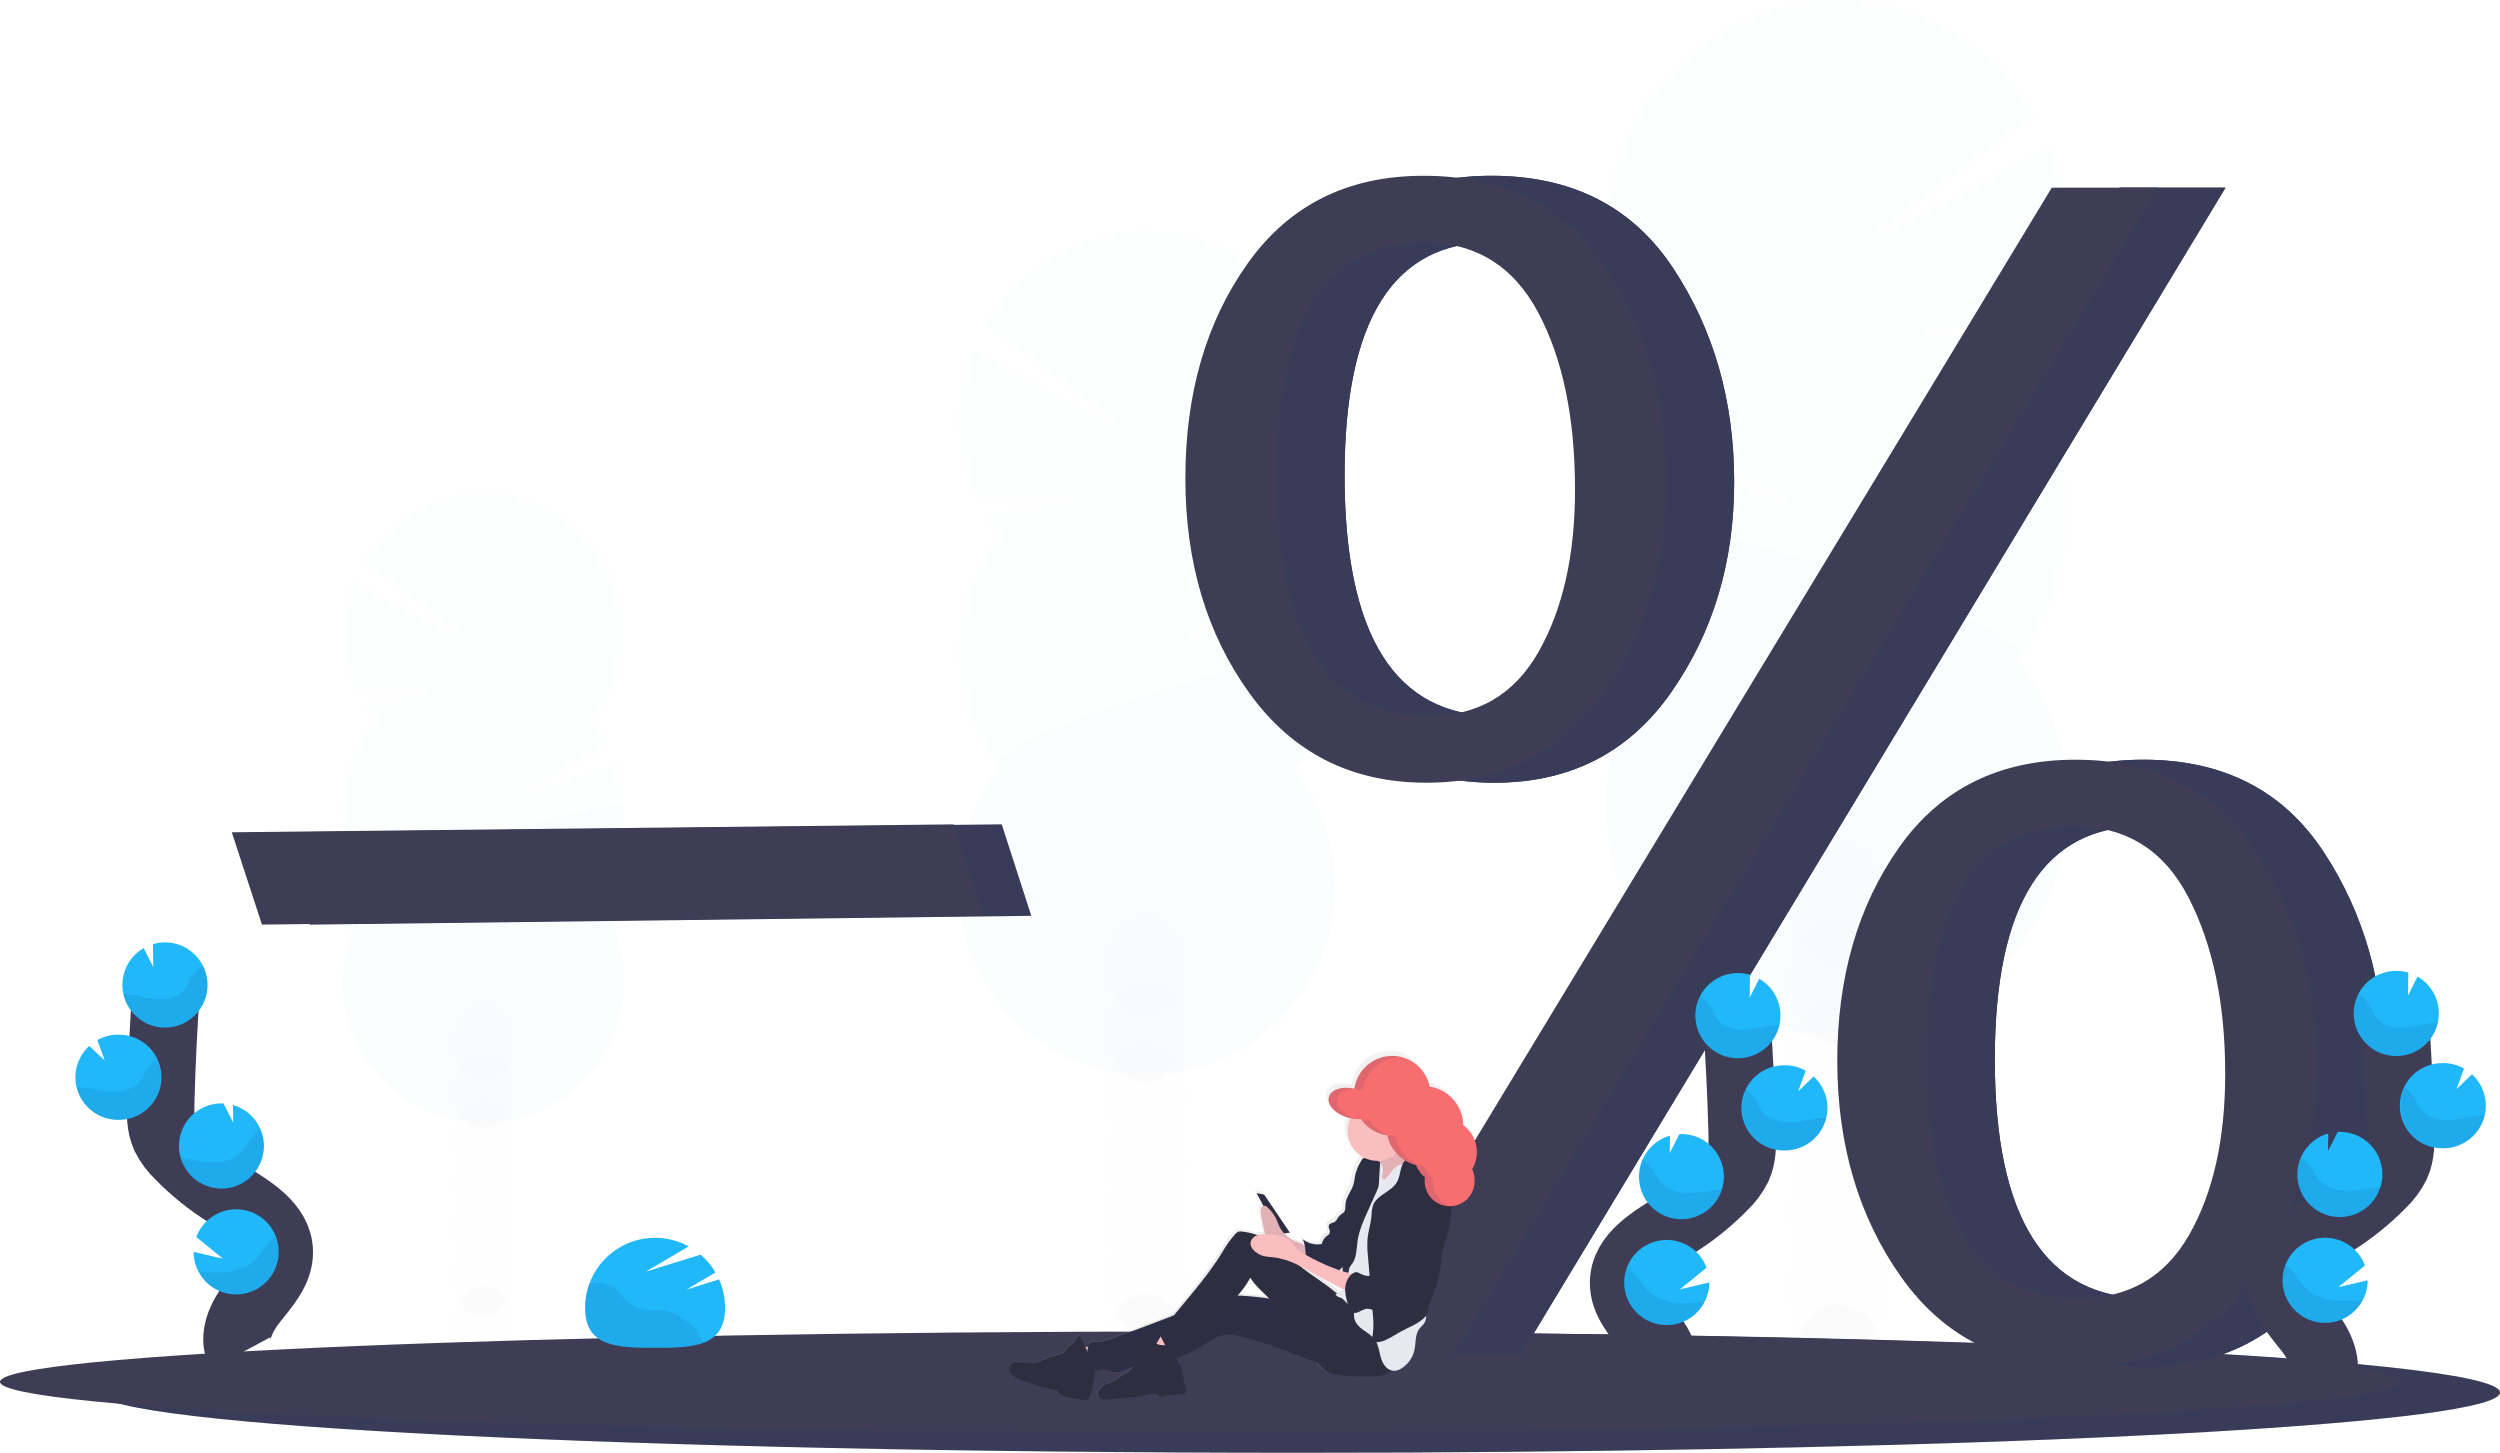 <svg width="148" height="86" viewBox="0 0 148 86" fill="none" xmlns="http://www.w3.org/2000/svg">
<g id="undraw_discount_d4bd 1" clip-path="url(#clip0_1_3289)">
<path id="Vector" d="M82.323 67.608C82.442 67.518 82.441 67.317 82.321 67.159C82.201 67.002 82.008 66.947 81.889 67.037C81.771 67.127 81.772 67.328 81.892 67.486C82.012 67.643 82.205 67.698 82.323 67.608Z" fill="#FBBEBE"/>
<g id="Group" opacity="0.1">
<path id="Vector_2" opacity="0.1" d="M28.591 80.725C29.552 80.725 30.331 79.704 30.331 78.445C30.331 77.185 29.552 76.165 28.591 76.165C27.63 76.165 26.851 77.185 26.851 78.445C26.851 79.704 27.63 80.725 28.591 80.725Z" fill="#3F3D56"/>
<path id="Vector_3" opacity="0.1" d="M29.976 68.689C30.218 68.265 30.344 67.784 30.339 67.295C30.339 66.036 29.562 65.015 28.598 65.015C27.633 65.015 26.858 66.036 26.858 67.295C26.852 67.784 26.978 68.265 27.22 68.689C26.983 69.115 26.858 69.595 26.858 70.083C26.858 70.571 26.983 71.05 27.22 71.476C26.983 71.902 26.858 72.382 26.858 72.87C26.858 73.358 26.983 73.838 27.22 74.263C26.977 74.687 26.852 75.168 26.858 75.656C26.858 76.917 27.634 77.938 28.598 77.938C29.561 77.938 30.339 76.917 30.339 75.656C30.344 75.168 30.219 74.687 29.976 74.263C30.214 73.838 30.339 73.358 30.339 72.87C30.339 72.382 30.214 71.902 29.976 71.476C30.214 71.051 30.339 70.571 30.339 70.083C30.339 69.595 30.214 69.115 29.976 68.689Z" fill="#3F3D56"/>
<path id="Vector_4" opacity="0.1" d="M28.591 66.789C29.552 66.789 30.331 65.768 30.331 64.508C30.331 63.249 29.552 62.228 28.591 62.228C27.63 62.228 26.851 63.249 26.851 64.508C26.851 65.768 27.63 66.789 28.591 66.789Z" fill="#3F3D56"/>
<path id="Vector_5" opacity="0.1" d="M28.591 64.001C29.552 64.001 30.331 62.98 30.331 61.721C30.331 60.462 29.552 59.441 28.591 59.441C27.63 59.441 26.851 60.462 26.851 61.721C26.851 62.98 27.63 64.001 28.591 64.001Z" fill="#3F3D56"/>
<path id="Vector_6" opacity="0.1" d="M22.077 42.646C21.839 42.343 21.623 42.024 21.43 41.691L26.004 40.939L21.057 40.977C20.583 39.944 20.325 38.825 20.297 37.689C20.27 36.553 20.474 35.423 20.897 34.369L27.531 37.817L21.41 33.307C21.984 32.317 22.756 31.456 23.677 30.777C24.598 30.098 25.649 29.615 26.764 29.36C27.879 29.105 29.035 29.082 30.16 29.293C31.284 29.504 32.353 29.944 33.3 30.587C34.248 31.229 35.053 32.059 35.665 33.026C36.278 33.993 36.685 35.075 36.862 36.206C37.039 37.338 36.981 38.493 36.692 39.601C36.403 40.709 35.89 41.745 35.183 42.646C35.554 43.117 35.873 43.626 36.134 44.166L30.196 47.255L36.527 45.128C36.972 46.443 37.082 47.849 36.847 49.217C36.613 50.585 36.041 51.873 35.183 52.965C36.151 54.196 36.752 55.674 36.92 57.231C37.087 58.788 36.813 60.361 36.13 61.769C35.446 63.178 34.38 64.365 33.053 65.196C31.727 66.027 30.194 66.468 28.629 66.468C27.064 66.468 25.531 66.027 24.204 65.196C22.878 64.365 21.812 63.178 21.128 61.769C20.444 60.361 20.171 58.788 20.338 57.231C20.505 55.674 21.107 54.196 22.074 52.965C20.918 51.494 20.29 49.677 20.29 47.805C20.29 45.934 20.918 44.117 22.074 42.646H22.077Z" fill="#21B8F9"/>
<path id="Vector_7" opacity="0.1" d="M36.968 47.805C36.97 49.677 36.342 51.495 35.183 52.965C36.151 54.196 36.752 55.674 36.92 57.231C37.087 58.788 36.813 60.361 36.13 61.769C35.446 63.178 34.38 64.365 33.053 65.196C31.727 66.027 30.194 66.468 28.629 66.468C27.064 66.468 25.531 66.027 24.204 65.196C22.878 64.365 21.812 63.178 21.128 61.769C20.445 60.361 20.171 58.788 20.338 57.231C20.505 55.674 21.107 54.196 22.074 52.965C20.957 51.551 36.968 46.869 36.968 47.805Z" fill="#103B66"/>
</g>
<g id="Group_2" opacity="0.1">
<path id="Vector_8" opacity="0.1" d="M67.825 82.71C69.111 82.71 70.154 81.344 70.154 79.659C70.154 77.973 69.111 76.607 67.825 76.607C66.538 76.607 65.495 77.973 65.495 79.659C65.495 81.344 66.538 82.71 67.825 82.71Z" fill="#3F3D56"/>
<path id="Vector_9" opacity="0.1" d="M69.669 66.603C69.993 66.035 70.161 65.391 70.154 64.737C70.154 63.053 69.118 61.686 67.823 61.686C66.529 61.686 65.493 63.053 65.493 64.737C65.486 65.392 65.654 66.036 65.98 66.603C65.66 67.173 65.493 67.815 65.493 68.468C65.493 69.121 65.66 69.764 65.98 70.334C65.66 70.903 65.493 71.545 65.493 72.198C65.493 72.851 65.66 73.493 65.98 74.062C65.654 74.63 65.486 75.274 65.493 75.928C65.493 77.613 66.536 78.98 67.823 78.98C69.111 78.98 70.154 77.613 70.154 75.928C70.161 75.274 69.993 74.63 69.669 74.062C69.987 73.493 70.154 72.851 70.154 72.198C70.154 71.545 69.987 70.903 69.669 70.334C69.987 69.763 70.154 69.121 70.154 68.468C70.154 67.815 69.987 67.173 69.669 66.603Z" fill="#3F3D56"/>
<path id="Vector_10" opacity="0.1" d="M67.825 64.059C69.111 64.059 70.154 62.693 70.154 61.008C70.154 59.323 69.111 57.957 67.825 57.957C66.538 57.957 65.495 59.323 65.495 61.008C65.495 62.693 66.538 64.059 67.825 64.059Z" fill="#3F3D56"/>
<path id="Vector_11" opacity="0.1" d="M67.825 60.329C69.111 60.329 70.154 58.963 70.154 57.278C70.154 55.593 69.111 54.226 67.825 54.226C66.538 54.226 65.495 55.593 65.495 57.278C65.495 58.963 66.538 60.329 67.825 60.329Z" fill="#3F3D56"/>
<path id="Vector_12" opacity="0.1" d="M59.109 31.752C58.791 31.347 58.501 30.92 58.242 30.475L64.362 29.469L57.743 29.519C57.108 28.136 56.761 26.638 56.725 25.116C56.688 23.595 56.962 22.082 57.529 20.67L66.412 25.28L58.22 19.255C58.985 17.924 60.017 16.766 61.25 15.851C62.483 14.937 63.891 14.288 65.386 13.943C66.882 13.598 68.432 13.565 69.941 13.847C71.449 14.129 72.884 14.719 74.154 15.581C75.424 16.442 76.504 17.557 77.324 18.854C78.144 20.152 78.689 21.605 78.923 23.123C79.156 24.641 79.075 26.19 78.683 27.675C78.292 29.16 77.599 30.548 76.647 31.752C77.142 32.384 77.569 33.067 77.918 33.789L69.973 37.92L78.445 35.069C79.04 36.829 79.188 38.71 78.873 40.541C78.559 42.371 77.794 44.095 76.647 45.556C77.941 47.203 78.746 49.181 78.97 51.265C79.194 53.348 78.828 55.453 77.913 57.337C76.998 59.222 75.571 60.812 73.796 61.923C72.021 63.035 69.969 63.625 67.875 63.625C65.781 63.625 63.729 63.035 61.954 61.923C60.179 60.812 58.753 59.222 57.838 57.337C56.923 55.453 56.556 53.348 56.78 51.265C57.004 49.181 57.809 47.203 59.104 45.556C57.557 43.587 56.717 41.156 56.717 38.651C56.717 36.147 57.557 33.716 59.104 31.747L59.109 31.752Z" fill="#21B8F9"/>
<path id="Vector_13" opacity="0.1" d="M79.034 38.657C79.038 41.162 78.197 43.594 76.647 45.561C77.941 47.208 78.746 49.186 78.97 51.27C79.194 53.353 78.828 55.458 77.913 57.343C76.998 59.228 75.571 60.817 73.796 61.929C72.021 63.041 69.969 63.63 67.875 63.63C65.781 63.63 63.729 63.041 61.954 61.929C60.179 60.817 58.753 59.228 57.838 57.343C56.923 55.458 56.556 53.353 56.78 51.27C57.004 49.186 57.809 47.208 59.104 45.561C57.608 43.661 79.034 37.403 79.034 38.657Z" fill="#103B66"/>
</g>
<g id="Group_3" opacity="0.1">
<path id="Vector_14" opacity="0.1" d="M108.814 84.731C110.394 84.731 111.674 83.054 111.674 80.986C111.674 78.917 110.394 77.24 108.814 77.24C107.234 77.24 105.954 78.917 105.954 80.986C105.954 83.054 107.234 84.731 108.814 84.731Z" fill="#3F3D56"/>
<path id="Vector_15" opacity="0.1" d="M111.078 64.96C111.478 64.264 111.686 63.474 111.68 62.671C111.68 60.598 110.399 58.925 108.819 58.925C107.24 58.925 105.96 60.602 105.96 62.671C105.952 63.473 106.158 64.264 106.557 64.96C106.166 65.659 105.96 66.448 105.96 67.249C105.96 68.051 106.166 68.839 106.557 69.538C106.166 70.237 105.96 71.026 105.96 71.828C105.96 72.629 106.166 73.418 106.557 74.117C106.158 74.814 105.952 75.604 105.96 76.406C105.96 78.48 107.241 80.152 108.819 80.152C110.398 80.152 111.68 78.476 111.68 76.406C111.688 75.604 111.482 74.814 111.083 74.117C111.474 73.418 111.68 72.629 111.68 71.828C111.68 71.026 111.474 70.237 111.083 69.538C111.474 68.839 111.68 68.051 111.68 67.249C111.68 66.448 111.474 65.659 111.083 64.96H111.078Z" fill="#3F3D56"/>
<path id="Vector_16" opacity="0.1" d="M108.814 61.839C110.394 61.839 111.674 60.162 111.674 58.093C111.674 56.024 110.394 54.347 108.814 54.347C107.234 54.347 105.954 56.024 105.954 58.093C105.954 60.162 107.234 61.839 108.814 61.839Z" fill="#3F3D56"/>
<path id="Vector_17" opacity="0.1" d="M108.814 57.26C110.394 57.26 111.674 55.583 111.674 53.514C111.674 51.445 110.394 49.768 108.814 49.768C107.234 49.768 105.954 51.445 105.954 53.514C105.954 55.583 107.234 57.26 108.814 57.26Z" fill="#3F3D56"/>
<path id="Vector_18" opacity="0.1" d="M119.52 22.181C119.91 21.683 120.266 21.159 120.584 20.612L113.074 19.377L121.202 19.438C121.981 17.741 122.406 15.902 122.45 14.035C122.495 12.167 122.158 10.31 121.461 8.578L110.556 14.235L120.614 6.841C119.671 5.214 118.404 3.797 116.891 2.681C115.378 1.564 113.651 0.771 111.818 0.351C109.986 -0.068 108.086 -0.106 106.238 0.24C104.39 0.586 102.634 1.31 101.077 2.365C99.521 3.42 98.198 4.785 97.191 6.374C96.184 7.963 95.515 9.742 95.225 11.601C94.935 13.459 95.031 15.358 95.506 17.178C95.981 18.999 96.826 20.702 97.987 22.181C97.378 22.956 96.855 23.794 96.425 24.681L106.179 29.752L95.779 26.254C95.047 28.413 94.865 30.721 95.25 32.968C95.634 35.216 96.573 37.332 97.98 39.125C96.391 41.147 95.402 43.576 95.127 46.133C94.852 48.691 95.302 51.274 96.425 53.588C97.548 55.902 99.299 57.853 101.478 59.218C103.657 60.583 106.176 61.307 108.747 61.307C111.318 61.307 113.836 60.583 116.015 59.218C118.194 57.853 119.945 55.902 121.068 53.588C122.192 51.274 122.641 48.691 122.366 46.133C122.091 43.576 121.103 41.147 119.513 39.125C121.413 36.709 122.445 33.724 122.445 30.651C122.445 27.577 121.413 24.592 119.513 22.176L119.52 22.181Z" fill="#21B8F9"/>
<path id="Vector_19" opacity="0.1" d="M95.055 30.657C95.051 33.731 96.084 36.717 97.987 39.13C96.398 41.152 95.409 43.581 95.134 46.139C94.859 48.696 95.309 51.28 96.432 53.593C97.555 55.907 99.306 57.858 101.485 59.223C103.664 60.588 106.183 61.312 108.753 61.312C111.324 61.312 113.843 60.588 116.022 59.223C118.201 57.858 119.952 55.907 121.075 53.593C122.198 51.28 122.648 48.696 122.373 46.139C122.098 43.581 121.109 41.152 119.52 39.13C121.356 36.798 95.055 29.117 95.055 30.657Z" fill="#103B66"/>
</g>
<path id="Vector_20" d="M148 82.436C148 83.326 141.497 84.139 130.746 84.768C128.791 84.88 126.696 84.988 124.474 85.089C122.554 85.175 120.542 85.257 118.438 85.334C116.399 85.406 114.282 85.474 112.086 85.536C105.154 85.734 97.49 85.877 89.348 85.948C87.372 85.966 85.37 85.98 83.341 85.99C81.228 85.999 79.09 86.003 76.929 86.003C37.677 86.003 5.859 84.407 5.859 82.439C5.859 80.471 37.677 78.876 76.929 78.876C93.828 78.876 109.346 79.173 121.544 79.665L122.878 79.72H122.885C138.25 80.371 148 81.352 148 82.436Z" fill="#3F3D56"/>
<path id="Vector_21" opacity="0.15" d="M148 82.436C148 83.326 141.497 84.139 130.746 84.768C128.791 84.88 126.696 84.988 124.474 85.089C122.554 85.175 120.542 85.257 118.438 85.334C116.399 85.406 114.282 85.474 112.086 85.536C105.154 85.734 97.49 85.877 89.348 85.948C87.372 85.966 85.37 85.98 83.341 85.99C81.228 85.999 79.09 86.003 76.929 86.003C37.677 86.003 5.859 84.407 5.859 82.439C5.859 80.471 37.677 78.876 76.929 78.876C93.828 78.876 109.346 79.173 121.544 79.665L122.878 79.72H122.885C138.25 80.371 148 81.352 148 82.436Z" fill="#103B66"/>
<path id="Vector_22" d="M142.141 81.808C142.141 82.552 135.638 83.234 124.887 83.752C122.933 83.846 120.837 83.936 118.616 84.02C116.696 84.093 114.683 84.161 112.58 84.225C110.541 84.285 108.424 84.342 106.229 84.394C99.295 84.56 91.63 84.68 83.489 84.739C81.514 84.754 79.512 84.765 77.482 84.773C75.369 84.781 73.232 84.784 71.071 84.784C31.819 84.784 0 83.451 0 81.804C0 80.158 31.819 78.824 71.071 78.824C87.969 78.824 103.487 79.072 115.685 79.484L117.018 79.529H117.027C132.397 80.082 142.141 80.897 142.141 81.808Z" fill="#3F3D56"/>
<path id="Vector_23" d="M18.356 54.737L16.571 49.271L59.301 48.803L61.052 54.215L18.356 54.737Z" fill="#3F3D56"/>
<path id="Vector_24" opacity="0.15" d="M18.356 54.737L16.571 49.271L59.301 48.803L61.052 54.215L18.356 54.737Z" fill="#103B66"/>
<path id="Vector_25" d="M15.507 54.737L13.723 49.271L56.452 48.803L58.203 54.215L15.507 54.737Z" fill="#3F3D56"/>
<path id="Vector_26" d="M88.452 46.337C84.034 46.337 80.552 44.582 78.006 41.072C75.461 37.563 74.188 33.311 74.188 28.318C74.188 23.29 75.419 19.047 77.881 15.589C80.343 12.13 83.815 10.402 88.299 10.406C93.054 10.406 96.636 12.228 99.046 15.872C101.456 19.517 102.662 23.735 102.663 28.526C102.663 33.283 101.415 37.441 98.921 41.001C96.426 44.561 92.936 46.34 88.452 46.337ZM88.581 42.389C91.488 42.389 93.66 41.121 95.098 38.586C96.536 36.051 97.255 32.855 97.255 28.998C97.255 24.705 96.519 21.189 95.048 18.452C93.576 15.715 91.319 14.346 88.276 14.345C82.492 14.345 79.6 18.942 79.6 28.136C79.6 37.639 82.593 42.39 88.579 42.389H88.581ZM90.037 80.196H83.647L125.48 11.109H131.75L90.037 80.196ZM127.046 80.905C122.561 80.905 119.065 79.134 116.558 75.593C114.05 72.051 112.791 67.799 112.78 62.837C112.78 57.843 114.003 53.617 116.447 50.158C118.892 46.699 122.374 44.972 126.892 44.975C131.613 44.975 135.17 46.797 137.564 50.442C139.957 54.086 141.155 58.304 141.156 63.094C141.156 67.82 139.916 71.971 137.438 75.546C134.96 79.121 131.495 80.908 127.043 80.905H127.046ZM127.121 76.856C130.014 76.856 132.174 75.61 133.603 73.118C135.031 70.626 135.746 67.443 135.746 63.569C135.746 59.422 135.023 55.945 133.577 53.137C132.131 50.329 129.878 48.922 126.819 48.918C121.002 48.918 118.093 53.515 118.093 62.71C118.091 72.141 121.1 76.857 127.118 76.856H127.121Z" fill="#3F3D56"/>
<path id="Vector_27" d="M88.452 46.337C84.034 46.337 80.552 44.582 78.006 41.072C75.461 37.563 74.188 33.311 74.188 28.318C74.188 23.29 75.419 19.047 77.881 15.589C80.343 12.13 83.815 10.402 88.299 10.406C93.054 10.406 96.636 12.228 99.046 15.872C101.456 19.517 102.662 23.735 102.663 28.526C102.663 33.283 101.415 37.441 98.921 41.001C96.426 44.561 92.936 46.34 88.452 46.337ZM88.581 42.389C91.488 42.389 93.66 41.121 95.098 38.586C96.536 36.051 97.255 32.855 97.255 28.998C97.255 24.705 96.519 21.189 95.048 18.452C93.576 15.715 91.319 14.346 88.276 14.345C82.492 14.345 79.6 18.942 79.6 28.136C79.6 37.639 82.593 42.39 88.579 42.389H88.581ZM90.037 80.196H83.647L125.48 11.109H131.75L90.037 80.196ZM127.046 80.905C122.561 80.905 119.065 79.134 116.558 75.593C114.05 72.051 112.791 67.799 112.78 62.837C112.78 57.843 114.003 53.617 116.447 50.158C118.892 46.699 122.374 44.972 126.892 44.975C131.613 44.975 135.17 46.797 137.564 50.442C139.957 54.086 141.155 58.304 141.156 63.094C141.156 67.82 139.916 71.971 137.438 75.546C134.96 79.121 131.495 80.908 127.043 80.905H127.046ZM127.121 76.856C130.014 76.856 132.174 75.61 133.603 73.118C135.031 70.626 135.746 67.443 135.746 63.569C135.746 59.422 135.023 55.945 133.577 53.137C132.131 50.329 129.878 48.922 126.819 48.918C121.002 48.918 118.093 53.515 118.093 62.71C118.091 72.141 121.1 76.857 127.118 76.856H127.121Z" fill="#3F3D56"/>
<path id="Vector_28" opacity="0.15" d="M88.452 46.337C84.034 46.337 80.552 44.582 78.006 41.072C75.461 37.563 74.188 33.311 74.188 28.318C74.188 23.29 75.419 19.047 77.881 15.589C80.343 12.13 83.815 10.402 88.299 10.406C93.054 10.406 96.636 12.228 99.046 15.872C101.456 19.517 102.662 23.735 102.663 28.526C102.663 33.283 101.415 37.441 98.921 41.001C96.426 44.561 92.936 46.34 88.452 46.337ZM88.581 42.389C91.488 42.389 93.66 41.121 95.098 38.586C96.536 36.051 97.255 32.855 97.255 28.998C97.255 24.705 96.519 21.189 95.048 18.452C93.576 15.715 91.319 14.346 88.276 14.345C82.492 14.345 79.6 18.942 79.6 28.136C79.6 37.639 82.593 42.39 88.579 42.389H88.581ZM90.037 80.196H83.647L125.48 11.109H131.75L90.037 80.196ZM127.046 80.905C122.561 80.905 119.065 79.134 116.558 75.593C114.05 72.051 112.791 67.799 112.78 62.837C112.78 57.843 114.003 53.617 116.447 50.158C118.892 46.699 122.374 44.972 126.892 44.975C131.613 44.975 135.17 46.797 137.564 50.442C139.957 54.086 141.155 58.304 141.156 63.094C141.156 67.82 139.916 71.971 137.438 75.546C134.96 79.121 131.495 80.908 127.043 80.905H127.046ZM127.121 76.856C130.014 76.856 132.174 75.61 133.603 73.118C135.031 70.626 135.746 67.443 135.746 63.569C135.746 59.422 135.023 55.945 133.577 53.137C132.131 50.329 129.878 48.922 126.819 48.918C121.002 48.918 118.093 53.515 118.093 62.71C118.091 72.141 121.1 76.857 127.118 76.856H127.121Z" fill="#103B66"/>
<path id="Vector_29" d="M84.438 46.337C80.02 46.337 76.538 44.582 73.992 41.072C71.447 37.563 70.174 33.311 70.174 28.318C70.174 23.29 71.405 19.047 73.867 15.589C76.329 12.13 79.801 10.402 84.285 10.406C89.04 10.406 92.622 12.228 95.032 15.872C97.442 19.517 98.648 23.735 98.649 28.526C98.649 33.283 97.401 37.441 94.906 41.001C92.412 44.561 88.922 46.34 84.438 46.337ZM84.567 42.389C87.474 42.389 89.646 41.121 91.084 38.586C92.522 36.051 93.241 32.855 93.241 28.998C93.241 24.705 92.505 21.189 91.034 18.452C89.562 15.715 87.305 14.346 84.262 14.345C78.478 14.345 75.586 18.942 75.586 28.136C75.586 37.639 78.579 42.39 84.565 42.389H84.567ZM86.023 80.196H79.633L121.466 11.109H127.736L86.023 80.196ZM123.032 80.905C118.547 80.905 115.051 79.134 112.544 75.593C110.036 72.051 108.777 67.799 108.766 62.837C108.766 57.843 109.989 53.617 112.433 50.158C114.878 46.699 118.36 44.972 122.878 44.975C127.599 44.975 131.156 46.797 133.55 50.442C135.943 54.086 137.141 58.304 137.142 63.094C137.142 67.82 135.902 71.971 133.424 75.546C130.946 79.121 127.481 80.908 123.029 80.905H123.032ZM123.107 76.856C126 76.856 128.16 75.61 129.589 73.118C131.017 70.626 131.732 67.443 131.732 63.569C131.732 59.422 131.009 55.945 129.563 53.137C128.117 50.329 125.864 48.922 122.803 48.918C116.985 48.918 114.077 53.515 114.077 62.71C114.077 72.141 117.086 76.857 123.104 76.856H123.107Z" fill="#3F3D56"/>
<path id="Vector_30" d="M98.417 81.93C98.95 80.94 98.344 79.727 97.648 78.844C96.951 77.96 96.102 77.043 96.12 75.917C96.146 74.301 97.86 73.346 99.227 72.488C100.244 71.853 101.182 71.098 102.021 70.242C102.373 69.911 102.664 69.522 102.88 69.091C103.164 68.459 103.154 67.74 103.139 67.048C103.079 64.74 102.965 62.435 102.797 60.134" stroke="#3F3D56" stroke-width="4" stroke-miterlimit="10"/>
<path id="Vector_31" d="M100.909 77.076C100.645 77.591 100.212 77.998 99.683 78.231C99.154 78.463 98.561 78.507 98.004 78.354C97.447 78.201 96.959 77.861 96.623 77.391C96.286 76.921 96.122 76.35 96.156 75.772C96.191 75.195 96.423 74.648 96.813 74.221C97.203 73.795 97.728 73.516 98.299 73.431C98.871 73.346 99.454 73.46 99.951 73.754C100.449 74.048 100.83 74.504 101.031 75.046L99.457 76.328L101.192 75.923C101.191 76.325 101.094 76.72 100.909 77.076Z" fill="#21B8F9"/>
<path id="Vector_32" opacity="0.1" d="M100.909 77.076C100.616 77.653 100.113 78.095 99.503 78.31C98.893 78.526 98.224 78.499 97.634 78.234C97.044 77.97 96.578 77.489 96.333 76.89C96.087 76.292 96.081 75.622 96.315 75.019C96.523 75.156 96.709 75.322 96.868 75.513C97.108 75.805 97.266 76.137 97.543 76.409C98.061 76.915 98.889 77.123 99.63 77.143C100.057 77.146 100.485 77.124 100.909 77.076Z" fill="#103B66"/>
<path id="Vector_33" d="M99.665 72.177C99.334 72.193 99.004 72.143 98.693 72.031C98.381 71.919 98.095 71.746 97.85 71.523C97.606 71.3 97.407 71.031 97.267 70.731C97.126 70.432 97.045 70.107 97.03 69.776C97.01 69.382 97.085 68.988 97.247 68.627C97.398 68.29 97.62 67.991 97.899 67.749C98.178 67.508 98.506 67.33 98.861 67.229L98.847 68.266L99.418 67.136C100.085 67.105 100.738 67.34 101.232 67.79C101.726 68.24 102.021 68.869 102.053 69.537C102.084 70.205 101.849 70.858 101.399 71.352C100.949 71.847 100.321 72.142 99.653 72.174L99.665 72.177Z" fill="#21B8F9"/>
<path id="Vector_34" opacity="0.1" d="M99.665 72.177C99.334 72.193 99.004 72.143 98.693 72.031C98.381 71.919 98.095 71.746 97.85 71.523C97.606 71.3 97.407 71.031 97.267 70.731C97.126 70.432 97.045 70.107 97.03 69.776C97.01 69.382 97.085 68.988 97.247 68.627C97.455 68.766 97.636 68.941 97.78 69.145C97.975 69.421 98.098 69.74 98.327 69.996C98.752 70.468 99.467 70.635 100.11 70.62C100.754 70.604 101.335 70.454 101.955 70.406C101.802 70.901 101.499 71.337 101.09 71.654C100.68 71.971 100.182 72.153 99.665 72.177Z" fill="#103B66"/>
<path id="Vector_35" d="M105.782 68.105C105.447 68.127 105.112 68.083 104.795 67.973C104.478 67.864 104.186 67.693 103.936 67.47C103.686 67.246 103.483 66.975 103.339 66.672C103.194 66.37 103.112 66.041 103.096 65.706C103.081 65.371 103.132 65.036 103.247 64.721C103.362 64.406 103.539 64.117 103.767 63.871C103.995 63.625 104.27 63.428 104.576 63.289C104.881 63.151 105.211 63.075 105.546 63.066C106.017 63.043 106.485 63.154 106.895 63.386L106.45 64.607L107.367 63.727C107.859 64.176 108.152 64.802 108.184 65.467C108.195 65.7 108.173 65.934 108.119 66.162C107.994 66.696 107.698 67.174 107.276 67.525C106.854 67.876 106.33 68.08 105.782 68.105Z" fill="#21B8F9"/>
<path id="Vector_36" opacity="0.1" d="M105.782 68.105C105.348 68.125 104.916 68.032 104.528 67.836C104.14 67.639 103.809 67.346 103.568 66.984C103.327 66.622 103.184 66.204 103.151 65.77C103.119 65.336 103.2 64.902 103.385 64.508C103.585 64.644 103.756 64.816 103.891 65.016C104.071 65.287 104.18 65.6 104.391 65.849C104.78 66.312 105.454 66.462 106.061 66.435C106.669 66.408 107.257 66.234 107.863 66.176C107.947 66.168 108.032 66.163 108.122 66.16C107.996 66.695 107.7 67.174 107.278 67.525C106.855 67.877 106.33 68.08 105.782 68.105Z" fill="#103B66"/>
<path id="Vector_37" d="M137.391 81.8C137.925 80.811 137.319 79.598 136.622 78.714C135.926 77.831 135.076 76.913 135.094 75.787C135.12 74.171 136.835 73.216 138.202 72.359C139.219 71.723 140.157 70.969 140.996 70.112C141.348 69.782 141.638 69.392 141.855 68.961C142.138 68.329 142.129 67.61 142.114 66.918C142.054 64.61 141.94 62.305 141.772 60.004" stroke="#3F3D56" stroke-width="4" stroke-miterlimit="10"/>
<path id="Vector_38" d="M139.884 76.947C139.619 77.461 139.186 77.868 138.658 78.101C138.129 78.334 137.536 78.377 136.979 78.224C136.421 78.071 135.934 77.731 135.597 77.261C135.261 76.791 135.096 76.22 135.131 75.643C135.165 75.066 135.397 74.518 135.787 74.092C136.177 73.665 136.702 73.386 137.274 73.301C137.845 73.216 138.429 73.33 138.926 73.624C139.423 73.918 139.804 74.375 140.006 74.917L138.431 76.198L140.166 75.794C140.165 76.195 140.069 76.591 139.884 76.947Z" fill="#21B8F9"/>
<path id="Vector_39" opacity="0.1" d="M139.884 76.947C139.591 77.523 139.087 77.965 138.478 78.181C137.868 78.396 137.199 78.369 136.609 78.105C136.019 77.841 135.553 77.359 135.307 76.761C135.062 76.162 135.055 75.492 135.29 74.889C135.497 75.026 135.684 75.192 135.843 75.383C136.082 75.676 136.24 76.007 136.517 76.28C137.035 76.785 137.864 76.993 138.605 77.013C139.032 77.016 139.459 76.994 139.884 76.947Z" fill="#103B66"/>
<path id="Vector_40" d="M138.64 72.048C138.309 72.063 137.979 72.014 137.667 71.901C137.356 71.789 137.07 71.617 136.825 71.394C136.58 71.171 136.382 70.902 136.241 70.602C136.1 70.302 136.02 69.978 136.005 69.647C135.985 69.252 136.059 68.858 136.222 68.498C136.373 68.161 136.595 67.861 136.874 67.62C137.153 67.378 137.481 67.201 137.835 67.1L137.821 68.136L138.392 67.006H138.399C138.729 66.991 139.06 67.041 139.371 67.153C139.682 67.265 139.968 67.438 140.213 67.661C140.458 67.884 140.656 68.153 140.797 68.452C140.938 68.752 141.018 69.076 141.034 69.407C141.049 69.738 140.999 70.069 140.887 70.38C140.775 70.692 140.603 70.978 140.38 71.223C140.157 71.468 139.888 71.666 139.589 71.807C139.289 71.948 138.965 72.028 138.634 72.044L138.64 72.048Z" fill="#21B8F9"/>
<path id="Vector_41" opacity="0.1" d="M138.64 72.048C138.309 72.063 137.979 72.014 137.667 71.901C137.356 71.789 137.07 71.617 136.825 71.394C136.58 71.171 136.382 70.902 136.241 70.602C136.1 70.302 136.02 69.978 136.005 69.647C135.985 69.252 136.059 68.858 136.222 68.498C136.43 68.636 136.61 68.812 136.754 69.016C136.95 69.292 137.073 69.611 137.302 69.866C137.727 70.339 138.441 70.506 139.085 70.49C139.709 70.478 140.31 70.325 140.93 70.277C140.776 70.772 140.474 71.207 140.064 71.524C139.654 71.841 139.157 72.024 138.64 72.048Z" fill="#103B66"/>
<path id="Vector_42" d="M144.756 67.975C144.422 67.998 144.086 67.953 143.769 67.844C143.452 67.735 143.16 67.564 142.91 67.34C142.66 67.117 142.457 66.846 142.313 66.543C142.169 66.24 142.087 65.911 142.071 65.576C142.055 65.241 142.107 64.906 142.222 64.591C142.337 64.276 142.514 63.987 142.742 63.742C142.97 63.496 143.245 63.298 143.55 63.16C143.856 63.022 144.186 62.946 144.521 62.937C144.992 62.913 145.459 63.025 145.87 63.257L145.425 64.477L146.341 63.597C146.833 64.046 147.127 64.672 147.158 65.338C147.17 65.571 147.148 65.805 147.094 66.032C146.968 66.566 146.672 67.045 146.251 67.396C145.829 67.746 145.304 67.95 144.756 67.975Z" fill="#21B8F9"/>
<path id="Vector_43" opacity="0.1" d="M144.756 67.975C144.322 67.995 143.89 67.903 143.502 67.706C143.115 67.51 142.784 67.216 142.543 66.854C142.302 66.493 142.158 66.074 142.126 65.641C142.094 65.207 142.174 64.772 142.36 64.379C142.559 64.514 142.731 64.686 142.866 64.886C143.046 65.157 143.155 65.471 143.366 65.72C143.754 66.182 144.429 66.332 145.036 66.305C145.643 66.278 146.231 66.105 146.837 66.046C146.921 66.038 147.007 66.033 147.096 66.031C146.971 66.566 146.675 67.045 146.252 67.396C145.83 67.747 145.305 67.951 144.756 67.975Z" fill="#103B66"/>
<path id="Vector_44" d="M105.403 60.007C105.383 59.585 105.258 59.174 105.038 58.813C104.818 58.452 104.511 58.153 104.145 57.941L103.581 59.058L103.598 57.706C103.328 57.627 103.048 57.593 102.768 57.606C102.27 57.629 101.79 57.8 101.389 58.096C100.988 58.392 100.684 58.801 100.515 59.27C100.346 59.739 100.32 60.248 100.44 60.732C100.56 61.216 100.821 61.653 101.189 61.989C101.558 62.325 102.017 62.544 102.51 62.618C103.003 62.692 103.506 62.619 103.957 62.407C104.408 62.194 104.787 61.853 105.044 61.426C105.301 60.999 105.426 60.505 105.403 60.007Z" fill="#21B8F9"/>
<path id="Vector_45" opacity="0.1" d="M105.063 60.679C104.482 60.743 103.917 60.924 103.333 60.961C102.749 60.997 102.108 60.857 101.739 60.402C101.54 60.158 101.441 59.849 101.273 59.582C101.114 59.333 100.896 59.128 100.639 58.984C100.477 59.304 100.385 59.654 100.369 60.012C100.353 60.37 100.414 60.727 100.547 61.06C100.68 61.393 100.882 61.693 101.14 61.941C101.398 62.19 101.706 62.38 102.044 62.5C102.381 62.62 102.74 62.666 103.097 62.636C103.454 62.606 103.8 62.501 104.113 62.326C104.426 62.152 104.698 61.913 104.911 61.625C105.124 61.337 105.273 61.007 105.349 60.657C105.253 60.662 105.159 60.669 105.063 60.679Z" fill="#103B66"/>
<path id="Vector_46" d="M144.377 59.877C144.358 59.455 144.232 59.045 144.013 58.684C143.793 58.323 143.486 58.023 143.12 57.812L142.555 58.929L142.572 57.576C142.303 57.497 142.022 57.464 141.742 57.476C141.244 57.5 140.765 57.67 140.364 57.966C139.963 58.263 139.659 58.671 139.49 59.14C139.321 59.609 139.295 60.118 139.414 60.602C139.534 61.086 139.795 61.524 140.164 61.859C140.532 62.195 140.992 62.414 141.485 62.488C141.977 62.563 142.481 62.489 142.932 62.277C143.383 62.065 143.761 61.724 144.018 61.296C144.276 60.869 144.4 60.376 144.377 59.877Z" fill="#21B8F9"/>
<path id="Vector_47" opacity="0.1" d="M144.038 60.55C143.456 60.613 142.892 60.795 142.308 60.831C141.724 60.867 141.083 60.727 140.714 60.272C140.514 60.029 140.416 59.719 140.248 59.452C140.089 59.204 139.871 58.999 139.613 58.855C139.451 59.175 139.36 59.525 139.344 59.883C139.328 60.241 139.389 60.598 139.522 60.931C139.655 61.263 139.857 61.564 140.115 61.812C140.373 62.06 140.681 62.251 141.018 62.37C141.356 62.49 141.715 62.537 142.072 62.507C142.428 62.477 142.775 62.371 143.087 62.197C143.4 62.022 143.672 61.783 143.885 61.496C144.099 61.208 144.248 60.878 144.324 60.528C144.228 60.533 144.134 60.539 144.038 60.55Z" fill="#103B66"/>
<path id="Vector_48" d="M14.234 80.116C13.701 79.126 14.307 77.913 15.003 77.03C15.7 76.146 16.549 75.229 16.531 74.103C16.505 72.487 14.791 71.532 13.424 70.674C12.407 70.039 11.469 69.284 10.629 68.427C10.278 68.097 9.987 67.708 9.771 67.277C9.487 66.645 9.496 65.925 9.512 65.234C9.572 62.925 9.685 60.621 9.854 58.32" stroke="#3F3D56" stroke-width="4" stroke-miterlimit="10"/>
<path id="Vector_49" d="M11.742 75.263C12.006 75.777 12.439 76.184 12.968 76.417C13.497 76.649 14.09 76.693 14.647 76.54C15.204 76.387 15.692 76.047 16.028 75.577C16.365 75.107 16.529 74.535 16.495 73.958C16.46 73.381 16.228 72.834 15.838 72.407C15.448 71.981 14.923 71.702 14.352 71.617C13.78 71.531 13.197 71.645 12.7 71.94C12.202 72.234 11.821 72.69 11.62 73.232L13.194 74.514L11.459 74.109C11.46 74.511 11.557 74.906 11.742 75.263Z" fill="#21B8F9"/>
<path id="Vector_50" opacity="0.1" d="M11.742 75.263C12.035 75.839 12.538 76.281 13.148 76.496C13.758 76.712 14.427 76.685 15.017 76.421C15.607 76.156 16.073 75.675 16.318 75.076C16.564 74.478 16.57 73.808 16.336 73.205C16.128 73.341 15.942 73.508 15.783 73.699C15.543 73.991 15.385 74.323 15.108 74.595C14.59 75.1 13.762 75.309 13.021 75.329C12.594 75.332 12.166 75.31 11.742 75.263Z" fill="#103B66"/>
<path id="Vector_51" d="M12.986 70.363C13.317 70.379 13.647 70.329 13.958 70.217C14.27 70.105 14.556 69.932 14.8 69.709C15.045 69.486 15.243 69.217 15.384 68.918C15.525 68.618 15.605 68.293 15.621 67.963C15.641 67.568 15.566 67.174 15.403 66.813C15.253 66.476 15.03 66.177 14.752 65.935C14.473 65.694 14.145 65.516 13.79 65.415L13.804 66.452L13.233 65.322C12.566 65.291 11.913 65.526 11.419 65.976C10.925 66.427 10.63 67.055 10.598 67.723C10.567 68.391 10.802 69.044 11.252 69.538C11.702 70.033 12.33 70.328 12.998 70.359L12.986 70.363Z" fill="#21B8F9"/>
<path id="Vector_52" opacity="0.1" d="M12.986 70.363C13.316 70.379 13.647 70.329 13.958 70.217C14.27 70.105 14.556 69.932 14.8 69.709C15.045 69.486 15.243 69.217 15.384 68.918C15.525 68.618 15.605 68.293 15.621 67.963C15.64 67.568 15.566 67.174 15.403 66.813C15.196 66.952 15.015 67.127 14.871 67.332C14.676 67.608 14.553 67.926 14.323 68.181C13.899 68.654 13.184 68.822 12.54 68.806C11.916 68.793 11.316 68.64 10.695 68.592C10.849 69.087 11.151 69.523 11.561 69.84C11.971 70.156 12.469 70.339 12.986 70.363Z" fill="#103B66"/>
<path id="Vector_53" d="M6.869 66.291C7.204 66.313 7.539 66.268 7.856 66.159C8.173 66.05 8.465 65.879 8.715 65.656C8.965 65.432 9.168 65.161 9.312 64.858C9.457 64.555 9.539 64.227 9.554 63.892C9.57 63.556 9.519 63.222 9.404 62.907C9.288 62.592 9.112 62.303 8.884 62.057C8.655 61.811 8.381 61.613 8.075 61.475C7.77 61.337 7.44 61.261 7.105 61.252C6.636 61.23 6.171 61.341 5.762 61.572L6.207 62.792L5.284 61.917C4.793 62.364 4.499 62.989 4.467 63.653C4.456 63.886 4.478 64.12 4.532 64.347C4.657 64.882 4.953 65.36 5.375 65.711C5.797 66.062 6.321 66.265 6.869 66.291Z" fill="#21B8F9"/>
<path id="Vector_54" opacity="0.1" d="M6.869 66.291C7.303 66.311 7.735 66.218 8.123 66.022C8.511 65.825 8.841 65.532 9.083 65.17C9.324 64.808 9.467 64.39 9.499 63.956C9.532 63.522 9.451 63.088 9.266 62.694C9.066 62.83 8.894 63.002 8.76 63.202C8.58 63.473 8.471 63.786 8.26 64.035C7.871 64.498 7.197 64.648 6.589 64.621C5.982 64.594 5.394 64.42 4.788 64.362C4.704 64.354 4.619 64.349 4.529 64.346C4.655 64.881 4.951 65.361 5.373 65.712C5.795 66.063 6.321 66.266 6.869 66.291Z" fill="#103B66"/>
<path id="Vector_55" d="M87.207 67.974C87.21 67.66 87.139 67.35 87 67.068C86.861 66.786 86.658 66.541 86.407 66.352C86.376 65.164 85.529 64.193 84.44 64.043C84.356 63.639 84.167 63.265 83.893 62.957C83.618 62.65 83.267 62.42 82.876 62.291C82.781 62.261 82.683 62.238 82.585 62.222H82.556L82.506 62.216H82.463H82.42H82.365H82.331H82.239C81.128 62.216 80.204 63.066 80.013 64.187C79.294 64.021 78.635 64.236 78.518 64.691C78.487 64.811 78.494 64.938 78.537 65.055C78.659 65.407 79.055 65.744 79.592 65.911L79.662 65.932C79.697 65.942 79.732 65.95 79.767 65.958H79.79C79.593 66.379 79.565 66.861 79.712 67.302C79.859 67.744 80.171 68.112 80.582 68.331C80.565 68.339 80.55 68.349 80.535 68.36C80.469 68.421 80.416 68.495 80.38 68.578C80.25 68.806 80.149 69.049 80.079 69.302C80.027 69.519 80.018 69.745 79.95 69.959C79.832 70.348 79.529 70.689 79.494 71.102C79.478 71.286 79.508 71.502 79.377 71.628C79.345 71.656 79.31 71.682 79.274 71.704C79.182 71.767 79.105 71.849 79.046 71.943C79.008 72.021 78.957 72.092 78.894 72.153C78.777 72.242 78.582 72.233 78.524 72.371C78.466 72.508 78.616 72.67 78.581 72.82C78.553 72.942 78.419 72.998 78.322 73.079C78.213 73.197 78.138 73.341 78.102 73.498C77.909 73.535 77.709 73.529 77.518 73.481C77.327 73.432 77.15 73.342 76.998 73.217C77.05 73.35 77.088 73.489 77.111 73.63C76.957 73.465 76.704 73.417 76.516 73.332C76.274 73.221 76.058 73.06 75.881 72.86L76.221 72.814L74.719 70.533L74.276 70.442L74.673 71.206C74.641 71.221 74.612 71.244 74.59 71.272C74.567 71.301 74.552 71.334 74.544 71.369C74.522 71.454 74.517 71.541 74.528 71.628C74.549 71.833 74.583 72.036 74.63 72.236L74.746 72.772C74.755 72.823 74.768 72.872 74.783 72.921C74.633 72.916 74.483 72.933 74.338 72.972C74.04 72.862 73.73 72.788 73.415 72.753C73.345 72.74 73.274 72.744 73.206 72.763C73.129 72.799 73.062 72.853 73.012 72.921C72.753 73.221 72.523 73.544 72.326 73.888C71.519 75.292 70.442 76.518 69.433 77.788C68.736 78.072 68.035 78.341 67.332 78.608L65.82 79.185C65.519 79.3 65.205 79.418 64.884 79.397C64.739 79.388 64.563 79.366 64.482 79.489C64.442 79.55 64.411 79.616 64.39 79.686C64.337 79.686 64.284 79.699 64.234 79.702H64.225C64.129 79.463 64.046 79.208 63.863 79.034C63.826 79.04 63.791 79.055 63.761 79.077C63.731 79.1 63.707 79.13 63.692 79.164C63.656 79.231 63.633 79.305 63.592 79.367C63.511 79.487 63.369 79.545 63.268 79.646C63.167 79.747 63.104 79.905 62.995 80.004C62.843 80.114 62.664 80.183 62.477 80.204C62.197 80.27 61.926 80.373 61.673 80.51C61.58 80.568 61.48 80.614 61.375 80.647C61.261 80.669 61.143 80.673 61.027 80.659L60.227 80.601C60.156 80.591 60.083 80.595 60.013 80.61C59.931 80.64 59.861 80.697 59.814 80.771C59.767 80.845 59.746 80.933 59.754 81.021C59.764 81.107 59.791 81.191 59.835 81.267C59.878 81.343 59.937 81.409 60.007 81.461C60.146 81.563 60.299 81.643 60.462 81.698C61.158 81.968 61.875 82.178 62.605 82.327V82.489C63.112 82.744 63.671 82.877 64.238 82.877C64.28 82.881 64.322 82.873 64.36 82.855C64.412 82.816 64.449 82.759 64.462 82.695C64.632 82.186 64.739 81.66 64.782 81.126C64.882 81.119 64.98 81.094 65.071 81.052C65.347 80.977 65.62 81.166 65.903 81.197C66.253 81.234 66.578 81.031 66.908 80.905C66.956 80.887 67.004 80.872 67.052 80.856C66.958 80.978 66.847 81.086 66.722 81.176C66.584 81.275 66.43 81.347 66.296 81.45C66.184 81.552 66.064 81.645 65.937 81.728C65.848 81.77 65.755 81.805 65.661 81.834C65.525 81.884 65.394 81.95 65.273 82.03C65.164 82.094 65.072 82.183 65.003 82.289C64.969 82.339 64.948 82.396 64.942 82.456C64.936 82.516 64.946 82.577 64.97 82.632C64.994 82.688 65.032 82.736 65.08 82.772C65.128 82.809 65.184 82.833 65.244 82.841C65.352 82.86 65.463 82.863 65.572 82.85C66.004 82.818 66.436 82.778 66.867 82.739C67.049 82.727 67.231 82.701 67.409 82.661C67.504 82.638 67.597 82.607 67.692 82.582C67.853 82.539 68.018 82.515 68.185 82.508C68.233 82.504 68.282 82.509 68.329 82.522C68.43 82.555 68.501 82.652 68.603 82.678C68.669 82.684 68.737 82.675 68.799 82.651C69.114 82.582 69.436 82.548 69.759 82.548C69.9 82.54 70.066 82.513 70.132 82.382C70.213 82.22 70.078 82.039 70.025 81.864C69.998 81.753 69.983 81.639 69.981 81.525C69.956 81.242 69.875 80.968 69.743 80.717C69.672 80.601 69.613 80.477 69.565 80.349C70.184 80.114 70.776 79.813 71.331 79.453C71.65 79.255 71.979 79.041 72.339 78.968C72.758 78.884 73.191 78.995 73.604 79.115C74.588 79.4 75.555 79.737 76.503 80.127C76.956 80.312 77.409 80.509 77.873 80.645C78.008 80.828 78.172 80.988 78.358 81.119C78.669 81.32 79.049 81.378 79.414 81.407C79.907 81.452 80.402 81.47 80.897 81.462C81.276 81.456 81.665 81.43 82.003 81.258C82.086 81.215 82.164 81.164 82.235 81.105C82.494 81.151 82.76 81.013 82.963 80.835C83.232 80.606 83.426 80.302 83.52 79.961C83.639 79.493 83.547 78.948 83.834 78.565C83.911 78.463 84.01 78.38 84.085 78.276C84.178 78.138 84.223 77.973 84.215 77.806L84.228 77.787C84.293 77.636 84.337 77.477 84.357 77.315C84.391 77.188 84.435 77.064 84.487 76.943C84.633 76.582 84.76 76.213 84.868 75.838C84.942 75.589 85.001 75.336 85.044 75.08C85.075 74.875 85.093 74.669 85.11 74.463C85.13 74.141 85.193 73.822 85.296 73.516C85.552 72.785 85.696 72.02 85.725 71.246C85.725 71.23 85.725 71.216 85.725 71.201C86.101 71.159 86.448 70.979 86.698 70.695C86.948 70.412 87.084 70.045 87.078 69.666C87.078 69.438 87.031 69.213 86.938 69.004C87.117 68.691 87.21 68.335 87.207 67.974ZM79.885 76.877C79.907 76.956 79.933 77.035 79.959 77.114C79.84 76.996 79.722 76.874 79.601 76.758C79.649 76.772 79.697 76.787 79.744 76.804C79.793 76.824 79.841 76.848 79.886 76.877H79.885ZM79.305 76.488C78.598 75.874 77.78 75.397 77.056 74.804C77.444 74.999 77.833 75.226 78.221 75.444C78.673 75.703 79.131 75.951 79.594 76.188C79.518 76.303 79.421 76.403 79.309 76.483L79.305 76.488ZM79.607 74.941L79.64 74.906C79.64 74.993 79.64 75.075 79.64 75.148C79.577 75.128 79.511 75.107 79.45 75.084C79.506 75.038 79.559 74.989 79.608 74.936L79.607 74.941ZM73.382 76.605C73.673 76.275 73.927 75.914 74.137 75.528C74.417 76.019 74.873 76.373 75.261 76.784C74.637 76.695 74.012 76.627 73.384 76.6L73.382 76.605Z" fill="url(#paint0_linear_1_3289)"/>
<path id="Vector_56" d="M63.574 79.761C63.694 80.16 63.843 80.55 64.018 80.927C64.522 80.822 65.018 80.68 65.502 80.504C65.408 80.358 65.305 80.218 65.194 80.085C65.075 79.953 64.933 79.844 64.774 79.763C64.62 79.695 64.43 79.746 64.265 79.755C64.035 79.763 63.804 79.766 63.574 79.761Z" fill="#FBBEBE"/>
<path id="Vector_57" d="M64.777 80.362C64.526 80.283 64.372 80.029 64.269 79.785C64.167 79.54 64.084 79.273 63.89 79.093C63.853 79.098 63.818 79.113 63.788 79.136C63.758 79.159 63.734 79.188 63.719 79.222C63.681 79.287 63.659 79.361 63.617 79.423C63.536 79.54 63.394 79.597 63.292 79.696C63.189 79.796 63.126 79.948 63.016 80.048C62.863 80.157 62.685 80.226 62.498 80.247C62.216 80.311 61.943 80.412 61.687 80.548C61.593 80.603 61.492 80.646 61.387 80.677C61.271 80.699 61.153 80.703 61.036 80.689L60.229 80.631C60.158 80.622 60.085 80.625 60.014 80.641C59.932 80.67 59.862 80.725 59.815 80.798C59.768 80.872 59.747 80.959 59.755 81.045C59.766 81.132 59.795 81.215 59.839 81.29C59.884 81.364 59.944 81.429 60.014 81.479C60.155 81.58 60.309 81.658 60.473 81.713C61.176 81.977 61.899 82.184 62.635 82.331V82.49C63.147 82.743 63.71 82.876 64.281 82.879C64.325 82.883 64.37 82.875 64.41 82.857C64.463 82.818 64.5 82.762 64.514 82.699C64.707 82.132 64.82 81.542 64.849 80.944C64.864 80.793 64.853 80.641 64.816 80.493C64.772 80.348 64.922 80.409 64.782 80.352" fill="#2F2E41"/>
<path id="Vector_58" d="M80.242 77.32C77.851 77.465 75.489 76.763 73.094 76.688C72.796 76.67 72.498 76.689 72.205 76.745C71.9 76.826 71.605 76.941 71.325 77.087C70.042 77.684 68.713 78.179 67.386 78.674L65.863 79.242C65.558 79.354 65.243 79.47 64.918 79.45C64.773 79.441 64.596 79.419 64.513 79.541C64.265 79.908 64.383 80.448 64.546 80.86C64.599 80.99 64.689 81.138 64.831 81.154C64.932 81.147 65.031 81.122 65.123 81.08C65.4 81.006 65.677 81.193 65.962 81.223C66.315 81.26 66.643 81.059 66.975 80.936C67.527 80.733 68.13 80.739 68.71 80.642C69.684 80.48 70.585 80.028 71.43 79.512C71.751 79.317 72.077 79.107 72.445 79.035C72.868 78.953 73.305 79.061 73.72 79.179C74.711 79.46 75.687 79.793 76.643 80.176C77.14 80.392 77.65 80.578 78.171 80.733C79.304 81.031 80.503 80.962 81.594 80.533C81.983 80.382 82.392 80.115 82.414 79.701C82.427 79.466 82.244 79.258 82.122 79.054C82.043 78.924 81.966 78.794 81.88 78.671C81.469 78.07 80.969 77.276 80.242 77.32Z" fill="#2F2E41"/>
<path id="Vector_59" opacity="0.1" d="M80.242 77.32C77.851 77.465 75.489 76.763 73.094 76.688C72.796 76.67 72.498 76.689 72.205 76.745C71.9 76.826 71.605 76.941 71.325 77.087C70.042 77.684 68.713 78.179 67.386 78.674L65.863 79.242C65.558 79.354 65.243 79.47 64.918 79.45C64.773 79.441 64.596 79.419 64.513 79.541C64.265 79.908 64.383 80.448 64.546 80.86C64.599 80.99 64.689 81.138 64.831 81.154C64.932 81.147 65.031 81.122 65.123 81.08C65.4 81.006 65.677 81.193 65.962 81.223C66.315 81.26 66.643 81.059 66.975 80.936C67.527 80.733 68.13 80.739 68.71 80.642C69.684 80.48 70.585 80.028 71.43 79.512C71.751 79.317 72.077 79.107 72.445 79.035C72.868 78.953 73.305 79.061 73.72 79.179C74.711 79.46 75.687 79.793 76.643 80.176C77.14 80.392 77.65 80.578 78.171 80.733C79.304 81.031 80.503 80.962 81.594 80.533C81.983 80.382 82.392 80.115 82.414 79.701C82.427 79.466 82.244 79.258 82.122 79.054C82.043 78.924 81.966 78.794 81.88 78.671C81.469 78.07 80.969 77.276 80.242 77.32Z" fill="#103B66"/>
<path id="Vector_60" d="M68.164 79.878C68.539 80.005 68.916 80.122 69.296 80.23C69.51 79.879 69.908 79.636 69.999 79.235C70.004 79.218 70.004 79.199 69.999 79.182C69.989 79.165 69.974 79.151 69.956 79.143C69.683 78.993 69.38 78.904 69.069 78.884C68.823 78.868 68.712 79.125 68.601 79.305C68.562 79.378 68.264 79.912 68.164 79.878Z" fill="#FBBEBE"/>
<path id="Vector_61" d="M68.691 79.621C68.579 79.603 68.473 79.561 68.378 79.499C68.283 79.436 68.202 79.355 68.141 79.26C68.088 79.168 68.032 79.043 67.926 79.05C67.82 79.056 67.784 79.173 67.761 79.27C67.69 79.633 67.586 79.989 67.452 80.334C67.317 80.68 67.088 80.981 66.79 81.204C66.652 81.299 66.498 81.372 66.362 81.473C66.248 81.574 66.127 81.666 65.999 81.748C65.909 81.789 65.816 81.824 65.721 81.851C65.581 81.9 65.448 81.965 65.323 82.044C65.214 82.108 65.121 82.197 65.053 82.303C65.019 82.358 65 82.419 64.996 82.482C64.992 82.545 65.003 82.609 65.029 82.666C65.057 82.713 65.095 82.754 65.139 82.785C65.184 82.817 65.235 82.838 65.288 82.849C65.397 82.867 65.509 82.87 65.618 82.857C66.055 82.824 66.49 82.785 66.925 82.747C67.109 82.735 67.292 82.71 67.473 82.671C67.569 82.648 67.662 82.617 67.756 82.593C67.919 82.551 68.087 82.526 68.255 82.52C68.304 82.516 68.353 82.521 68.4 82.534C68.501 82.567 68.572 82.664 68.676 82.687C68.742 82.694 68.81 82.685 68.872 82.661C69.191 82.594 69.516 82.56 69.841 82.56C69.983 82.552 70.152 82.525 70.216 82.397C70.298 82.237 70.163 82.059 70.109 81.888C70.082 81.778 70.067 81.666 70.064 81.553C70.039 81.275 69.958 81.004 69.824 80.759C69.713 80.554 69.565 80.329 69.639 80.111C69.679 80.043 69.704 79.968 69.713 79.89C69.695 79.538 68.888 79.668 68.691 79.621Z" fill="#2F2E41"/>
<path id="Vector_62" d="M40.632 76.344L42.357 75.33C42.124 74.931 41.826 74.574 41.475 74.274L38.222 75.286L40.771 73.787C40.14 73.441 39.429 73.266 38.71 73.278C37.991 73.29 37.287 73.489 36.668 73.856C36.049 74.223 35.536 74.745 35.18 75.371C34.824 75.996 34.637 76.704 34.637 77.424C34.637 79.713 36.492 79.792 38.78 79.792C41.068 79.792 42.924 79.713 42.924 77.424C42.925 76.843 42.804 76.269 42.568 75.739L40.632 76.344Z" fill="#21B8F9"/>
<path id="Vector_63" opacity="0.1" d="M41.071 78.57C40.887 78.386 40.682 78.225 40.46 78.09C40.148 77.881 39.823 77.668 39.454 77.599C39.13 77.536 38.796 77.589 38.466 77.57C37.892 77.535 37.353 77.287 36.952 76.876C36.716 76.632 36.531 76.333 36.248 76.146C35.931 75.958 35.557 75.889 35.194 75.953C35.089 75.968 34.984 75.989 34.882 76.016C34.719 76.468 34.637 76.944 34.637 77.424C34.637 79.713 36.492 79.792 38.78 79.792C39.891 79.792 40.899 79.774 41.643 79.493L41.514 79.261C41.396 79.013 41.247 78.781 41.071 78.57Z" fill="#103B66"/>
<path id="Vector_64" d="M74.392 70.632L74.839 70.722L76.361 72.972L75.689 73.062L74.392 70.632Z" fill="#2F2E41"/>
<path id="Vector_65" d="M76.657 73.482C76.233 73.295 75.894 72.958 75.704 72.535C75.665 72.444 75.632 72.35 75.594 72.258C75.468 71.954 75.273 71.683 75.024 71.467C74.998 71.438 74.965 71.415 74.928 71.399C74.892 71.384 74.853 71.377 74.813 71.378C74.775 71.389 74.74 71.411 74.713 71.44C74.686 71.469 74.667 71.505 74.658 71.544C74.635 71.628 74.63 71.716 74.641 71.803C74.663 72.004 74.698 72.204 74.745 72.4L74.861 72.929C74.876 73.01 74.9 73.089 74.933 73.165C74.983 73.253 75.049 73.332 75.128 73.397C75.234 73.495 75.341 73.59 75.45 73.682C75.51 73.736 75.576 73.784 75.646 73.824C75.761 73.879 75.883 73.915 76.01 73.93C76.485 74.019 76.968 74.146 77.368 74.449C77.368 74.449 77.368 74.095 77.359 74.06C77.354 73.958 77.319 73.859 77.258 73.776C77.108 73.614 76.849 73.566 76.657 73.482Z" fill="#FBBEBE"/>
<path id="Vector_66" opacity="0.1" d="M76.657 73.482C76.233 73.295 75.894 72.958 75.704 72.535C75.665 72.444 75.632 72.35 75.594 72.258C75.468 71.954 75.273 71.683 75.024 71.467C74.998 71.438 74.965 71.415 74.928 71.399C74.892 71.384 74.853 71.377 74.813 71.378C74.775 71.389 74.74 71.411 74.713 71.44C74.686 71.469 74.667 71.505 74.658 71.544C74.635 71.628 74.63 71.716 74.641 71.803C74.663 72.004 74.698 72.204 74.745 72.4L74.861 72.929C74.876 73.01 74.9 73.089 74.933 73.165C74.983 73.253 75.049 73.332 75.128 73.397C75.234 73.495 75.341 73.59 75.45 73.682C75.51 73.736 75.576 73.784 75.646 73.824C75.761 73.879 75.883 73.915 76.01 73.93C76.485 74.019 76.968 74.146 77.368 74.449C77.368 74.449 77.368 74.095 77.359 74.06C77.354 73.958 77.319 73.859 77.258 73.776C77.108 73.614 76.849 73.566 76.657 73.482Z" fill="#103B66"/>
<path id="Vector_67" d="M81.526 69.44C81.847 69.44 82.107 69.177 82.107 68.854C82.107 68.531 81.847 68.268 81.526 68.268C81.205 68.268 80.944 68.531 80.944 68.854C80.944 69.177 81.205 69.44 81.526 69.44Z" fill="#2F2E41"/>
<path id="Vector_68" d="M81.166 68.5C81.01 68.465 80.846 68.488 80.706 68.566C80.639 68.626 80.585 68.699 80.549 68.781C80.419 69.005 80.317 69.245 80.246 69.494C80.195 69.708 80.186 69.931 80.117 70.142C79.998 70.531 79.692 70.861 79.657 71.266C79.642 71.448 79.671 71.662 79.539 71.785C79.507 71.812 79.472 71.837 79.434 71.859C79.343 71.92 79.264 72.001 79.205 72.094C79.166 72.179 79.111 72.255 79.043 72.319C78.924 72.407 78.729 72.398 78.671 72.534C78.612 72.67 78.763 72.828 78.728 72.975C78.699 73.096 78.564 73.152 78.469 73.235C78.359 73.35 78.283 73.493 78.247 73.648C78.053 73.685 77.853 73.679 77.66 73.631C77.469 73.582 77.289 73.493 77.135 73.369C77.297 73.77 77.301 74.212 77.307 74.643C77.326 74.781 77.289 74.921 77.205 75.032C77.668 75.042 78.119 75.161 78.571 75.269C78.764 75.334 78.973 75.334 79.166 75.269C79.27 75.213 79.362 75.139 79.44 75.051C79.686 74.801 79.943 74.533 80.003 74.184C80.019 73.988 80.022 73.791 80.013 73.595C80.037 73.352 80.087 73.113 80.162 72.881C80.292 72.4 80.379 71.907 80.421 71.41C80.448 71.103 80.713 70.857 80.852 70.582C81.111 70.064 81.383 69.526 81.404 68.946C81.422 68.757 81.357 68.525 81.166 68.5Z" fill="#2F2E41"/>
<path id="Vector_69" opacity="0.1" d="M81.166 68.5C81.01 68.465 80.846 68.488 80.706 68.566C80.639 68.626 80.585 68.699 80.549 68.781C80.419 69.005 80.317 69.245 80.246 69.494C80.195 69.708 80.186 69.931 80.117 70.142C79.998 70.531 79.692 70.861 79.657 71.266C79.642 71.448 79.671 71.662 79.539 71.785C79.507 71.812 79.472 71.837 79.434 71.859C79.343 71.92 79.264 72.001 79.205 72.094C79.166 72.179 79.111 72.255 79.043 72.319C78.924 72.407 78.729 72.398 78.671 72.534C78.612 72.67 78.763 72.828 78.728 72.975C78.699 73.096 78.564 73.152 78.469 73.235C78.359 73.35 78.283 73.493 78.247 73.648C78.053 73.685 77.853 73.679 77.66 73.631C77.469 73.582 77.289 73.493 77.135 73.369C77.297 73.77 77.301 74.212 77.307 74.643C77.326 74.781 77.289 74.921 77.205 75.032C77.668 75.042 78.119 75.161 78.571 75.269C78.764 75.334 78.973 75.334 79.166 75.269C79.27 75.213 79.362 75.139 79.44 75.051C79.686 74.801 79.943 74.533 80.003 74.184C80.019 73.988 80.022 73.791 80.013 73.595C80.037 73.352 80.087 73.113 80.162 72.881C80.292 72.4 80.379 71.907 80.421 71.41C80.448 71.103 80.713 70.857 80.852 70.582C81.111 70.064 81.383 69.526 81.404 68.946C81.422 68.757 81.357 68.525 81.166 68.5Z" fill="#103B66"/>
<path id="Vector_70" d="M80.622 77.824C80.123 77.587 79.759 77.145 79.357 76.767C78.588 76.044 77.647 75.533 76.84 74.856C76.305 74.407 75.826 73.885 75.237 73.51C74.718 73.179 74.131 72.972 73.52 72.907C73.45 72.895 73.378 72.898 73.31 72.917C73.233 72.952 73.165 73.005 73.114 73.073C72.853 73.367 72.621 73.686 72.422 74.025C71.397 75.764 69.943 77.227 68.738 78.845C68.699 78.883 68.676 78.935 68.674 78.989C68.671 79.043 68.689 79.096 68.724 79.138L68.968 79.619C69.106 79.887 69.326 80.201 69.616 80.147C69.749 80.109 69.868 80.033 69.959 79.928L71.059 78.875L72.213 77.771C72.889 77.123 73.577 76.463 74.018 75.636C74.362 76.233 74.974 76.624 75.393 77.172C75.552 77.38 75.682 77.609 75.824 77.829C76.054 78.183 76.313 78.515 76.572 78.845L77.896 80.536C78.063 80.777 78.27 80.987 78.509 81.158C78.822 81.356 79.204 81.409 79.573 81.442C80.07 81.487 80.569 81.505 81.069 81.496C81.449 81.49 81.845 81.465 82.182 81.296C82.519 81.126 82.805 80.777 82.787 80.397C82.766 80.199 82.701 80.007 82.596 79.837C82.129 78.968 81.51 78.243 80.622 77.824Z" fill="#2F2E41"/>
<path id="Vector_71" d="M81.883 69.709C82.13 69.709 82.33 69.508 82.33 69.259C82.33 69.011 82.13 68.81 81.883 68.81C81.636 68.81 81.436 69.011 81.436 69.259C81.436 69.508 81.636 69.709 81.883 69.709Z" fill="#E8E8F0"/>
<path id="Vector_72" d="M81.784 68.921C81.885 69.122 81.903 69.355 81.834 69.569C81.765 69.779 81.668 69.98 81.546 70.165C81.441 70.356 81.316 70.535 81.172 70.699C81.862 70.733 82.532 70.462 83.14 70.133C83.631 69.874 84.12 69.543 84.382 69.049C84.304 69.068 84.223 69.07 84.144 69.056C84.066 69.041 83.991 69.01 83.925 68.965C83.793 68.873 83.675 68.763 83.574 68.639L83.228 68.25C83.147 68.165 83.075 68.07 83.014 67.969C82.939 67.831 82.907 67.673 82.923 67.517C82.785 67.661 82.631 67.789 82.464 67.897C82.217 68.059 81.946 68.176 81.696 68.335C81.608 68.392 81.413 68.484 81.463 68.595C81.514 68.705 81.715 68.797 81.784 68.921Z" fill="#FBBEBE"/>
<path id="Vector_73" opacity="0.1" d="M81.784 68.921C81.885 69.122 81.903 69.355 81.834 69.569C81.765 69.779 81.668 69.98 81.546 70.165C81.441 70.356 81.316 70.535 81.172 70.699C81.862 70.733 82.532 70.462 83.14 70.133C83.631 69.874 84.12 69.543 84.382 69.049C84.304 69.068 84.223 69.07 84.144 69.056C84.066 69.041 83.991 69.01 83.925 68.965C83.793 68.873 83.675 68.763 83.574 68.639L83.228 68.25C83.147 68.165 83.075 68.07 83.014 67.969C82.939 67.831 82.907 67.673 82.923 67.517C82.785 67.661 82.631 67.789 82.464 67.897C82.217 68.059 81.946 68.176 81.696 68.335C81.608 68.392 81.413 68.484 81.463 68.595C81.514 68.705 81.715 68.797 81.784 68.921Z" fill="#103B66"/>
<path id="Vector_74" d="M81.794 68.989C81.724 69.088 81.686 69.205 81.686 69.326C81.686 69.447 81.724 69.565 81.794 69.664C81.813 69.689 81.887 69.843 81.923 69.844C81.954 69.841 81.982 69.827 82.002 69.804C82.159 69.64 82.305 69.467 82.44 69.285C82.576 69.102 82.773 68.972 82.996 68.92C83.267 68.877 83.527 69.021 83.764 69.159C83.866 69.209 83.955 69.283 84.023 69.374C84.073 69.464 84.103 69.564 84.11 69.666C84.178 70.284 84.204 70.906 84.188 71.527C84.2 71.975 84.171 72.423 84.1 72.866C84.056 73.094 83.99 73.317 83.959 73.547C83.936 73.75 83.927 73.954 83.931 74.159V75.014C83.926 75.171 83.937 75.327 83.965 75.482C84.019 75.666 84.081 75.847 84.153 76.025C84.216 76.236 84.259 76.453 84.282 76.672L84.399 77.557C84.436 77.837 84.464 78.142 84.294 78.366C84.219 78.468 84.118 78.549 84.035 78.65C83.744 79.02 83.841 79.558 83.711 80.018C83.615 80.355 83.419 80.656 83.149 80.879C82.943 81.055 82.677 81.193 82.41 81.139C82.051 81.071 81.835 80.697 81.737 80.343C81.638 79.989 81.607 79.603 81.391 79.307C81.217 79.062 80.949 78.909 80.707 78.734C80.465 78.559 80.227 78.335 80.174 78.039C80.15 77.91 80.165 77.78 80.152 77.651C80.132 77.486 80.069 77.329 79.969 77.196C79.868 77.064 79.733 76.962 79.579 76.899C79.395 76.828 79.168 76.802 79.061 76.64C79.325 76.474 79.517 76.216 79.6 75.916C79.68 75.62 79.724 75.315 79.73 75.009L79.792 73.98C79.819 73.52 79.832 73.064 80.034 72.65C80.124 72.466 80.237 72.293 80.33 72.11C80.455 71.854 80.562 71.589 80.649 71.317C80.795 70.896 80.943 70.474 81.074 70.047C81.126 69.841 81.204 69.642 81.307 69.455C81.427 69.261 81.586 69.028 81.794 68.989Z" fill="#E8E8F0"/>
<path id="Vector_75" d="M79.511 75.673L79.783 75.682L79.841 75.272C79.849 75.189 79.868 75.109 79.898 75.032C79.943 74.951 79.996 74.874 80.055 74.802C80.323 74.424 80.303 73.921 80.369 73.462C80.457 72.849 80.714 72.273 80.968 71.708L81.496 70.531C81.543 70.434 81.581 70.333 81.608 70.229C81.632 70.114 81.642 69.997 81.641 69.88C81.641 69.699 81.7 69.037 81.704 68.854C81.704 68.787 81.557 68.824 81.526 68.764C81.46 68.635 81.369 68.987 81.245 69.065C81.127 69.155 81.042 69.28 81.001 69.421C80.887 69.718 80.817 70.03 80.711 70.329C80.618 70.634 80.448 70.91 80.218 71.13C80.11 71.226 79.985 71.302 79.882 71.403C79.553 71.728 79.522 72.241 79.511 72.698C79.503 72.982 79.45 75.673 79.511 75.673Z" fill="#2F2E41"/>
<path id="Vector_76" d="M77.246 74.254C77.036 74.144 76.846 74 76.683 73.827C76.609 73.74 76.553 73.643 76.473 73.557C76.283 73.354 76.036 73.213 75.765 73.153C75.496 73.094 75.22 73.067 74.944 73.074C74.76 73.061 74.575 73.084 74.399 73.14C74.311 73.169 74.231 73.22 74.168 73.288C74.104 73.356 74.059 73.439 74.036 73.529C73.996 73.749 74.14 73.963 74.312 74.103C74.472 74.234 74.661 74.326 74.862 74.371C75.027 74.399 75.193 74.419 75.36 74.429C76.338 74.532 77.213 75.064 78.07 75.55C78.823 75.976 79.592 76.374 80.375 76.746C80.406 76.511 80.419 76.275 80.413 76.038C80.413 75.862 80.4 75.593 80.233 75.489C80.039 75.367 79.716 75.34 79.501 75.267C78.996 75.103 78.503 74.904 78.026 74.671C77.755 74.541 77.496 74.402 77.246 74.254Z" fill="#FBBEBE"/>
<path id="Vector_77" d="M83.428 68.498C83.169 68.601 83.019 68.886 82.945 69.164C82.871 69.441 82.84 69.734 82.697 69.98C82.366 70.558 81.52 70.726 81.286 71.351C81.226 71.562 81.195 71.779 81.192 71.999C81.15 72.446 81.002 72.878 80.958 73.325C80.936 73.673 80.944 74.022 80.983 74.368L81.28 77.897C81.337 78.416 81.307 78.942 81.19 79.452C81.494 79.495 81.805 79.444 82.079 79.305C82.357 79.176 82.611 79.004 82.877 78.857C83.337 78.598 83.845 78.423 84.246 78.079C84.319 78.023 84.382 77.954 84.431 77.876C84.496 77.728 84.539 77.571 84.561 77.411C84.595 77.286 84.638 77.164 84.69 77.045C84.839 76.69 84.969 76.326 85.079 75.957C85.154 75.712 85.213 75.462 85.256 75.209C85.288 75.009 85.305 74.805 85.323 74.603C85.344 74.285 85.407 73.971 85.511 73.67C85.768 72.951 85.913 72.198 85.942 71.435C85.951 71.325 85.944 71.214 85.92 71.106C85.876 70.975 85.816 70.85 85.742 70.733C85.618 70.501 85.545 70.246 85.428 70.011C85.169 69.48 84.704 69.077 84.219 68.739C83.97 68.574 83.697 68.395 83.428 68.498Z" fill="#2F2E41"/>
<path id="Vector_78" d="M83.926 70.488C83.787 70.683 83.674 70.895 83.588 71.119C83.372 71.563 83.034 71.944 82.866 72.415C82.687 72.903 82.694 73.485 82.348 73.87C82.278 73.928 82.226 74.004 82.196 74.09C82.194 74.143 82.188 74.197 82.178 74.249C82.129 74.389 81.9 74.396 81.857 74.538C81.846 74.58 81.857 74.625 81.836 74.668C81.802 74.76 81.681 74.773 81.6 74.828C81.43 74.944 81.47 75.211 81.341 75.376C81.288 75.438 81.22 75.485 81.144 75.511C81.067 75.538 80.985 75.544 80.905 75.529C80.747 75.496 80.594 75.439 80.452 75.36C80.402 75.332 80.347 75.314 80.29 75.309C80.223 75.311 80.157 75.333 80.103 75.373C79.78 75.577 79.629 75.984 79.631 76.368C79.654 76.751 79.745 77.128 79.899 77.479C79.918 77.54 79.948 77.597 79.989 77.645C80.095 77.758 80.281 77.74 80.424 77.676C80.557 77.597 80.699 77.534 80.847 77.487C81.117 77.438 81.381 77.625 81.654 77.609C81.854 77.579 82.042 77.495 82.199 77.368C82.476 77.2 82.725 76.987 82.934 76.74C83.053 76.583 83.142 76.404 83.246 76.237C83.38 76.031 83.528 75.835 83.687 75.649L84.693 74.416C84.794 74.3 84.884 74.174 84.963 74.042C85.054 73.863 85.125 73.674 85.174 73.48C85.282 73.155 85.352 72.819 85.383 72.478C85.388 72.196 85.363 71.914 85.309 71.637C85.275 71.362 85.203 71.093 85.093 70.838C84.869 70.384 84.337 70.008 83.926 70.488Z" fill="#2F2E41"/>
<path id="Vector_79" d="M81.526 68.72C82.489 68.72 83.27 67.934 83.27 66.965C83.27 65.995 82.489 65.209 81.526 65.209C80.562 65.209 79.781 65.995 79.781 66.965C79.781 67.934 80.562 68.72 81.526 68.72Z" fill="#FBBEBE"/>
<path id="Vector_80" d="M87.43 68.201C87.431 67.89 87.359 67.582 87.218 67.305C87.078 67.027 86.874 66.787 86.622 66.603C86.615 66.051 86.411 65.519 86.048 65.102C85.685 64.686 85.186 64.412 84.64 64.329C84.534 63.806 84.247 63.337 83.83 63.004C83.412 62.671 82.891 62.497 82.357 62.511C81.824 62.526 81.313 62.728 80.914 63.083C80.515 63.437 80.254 63.922 80.176 64.45C79.451 64.287 78.788 64.499 78.668 64.946C78.538 65.414 79.056 65.961 79.823 66.168C80.063 66.236 80.313 66.261 80.562 66.242C80.74 66.504 80.972 66.726 81.24 66.893C81.509 67.06 81.81 67.169 82.124 67.214C82.216 67.636 82.424 68.025 82.725 68.335C83.026 68.646 83.407 68.867 83.826 68.972C83.942 69.252 84.123 69.502 84.352 69.7C84.352 69.755 84.343 69.81 84.343 69.867C84.335 70.067 84.367 70.265 84.437 70.452C84.508 70.638 84.615 70.809 84.753 70.953C84.891 71.096 85.056 71.211 85.24 71.289C85.423 71.367 85.62 71.408 85.819 71.408C86.019 71.408 86.216 71.367 86.399 71.289C86.582 71.211 86.748 71.096 86.886 70.953C87.023 70.809 87.131 70.638 87.201 70.452C87.272 70.265 87.304 70.067 87.295 69.867C87.295 69.644 87.247 69.423 87.154 69.219C87.336 68.911 87.432 68.559 87.43 68.201Z" fill="#F86D70"/>
<path id="Vector_81" opacity="0.1" d="M84.835 69.958C84.835 69.901 84.835 69.845 84.844 69.79C84.615 69.592 84.434 69.343 84.319 69.063C83.9 68.956 83.518 68.735 83.218 68.424C82.917 68.114 82.709 67.725 82.616 67.303C82.302 67.259 82.001 67.15 81.732 66.983C81.463 66.815 81.232 66.593 81.054 66.331C80.909 66.343 80.763 66.339 80.619 66.32C80.798 66.561 81.023 66.764 81.282 66.918C81.54 67.071 81.826 67.172 82.124 67.214C82.216 67.636 82.424 68.025 82.725 68.335C83.026 68.646 83.407 68.867 83.826 68.972C83.942 69.252 84.123 69.502 84.352 69.7C84.352 69.754 84.343 69.81 84.343 69.867C84.337 70.264 84.487 70.648 84.762 70.935C85.037 71.221 85.415 71.387 85.811 71.396C85.522 71.284 85.273 71.087 85.099 70.83C84.924 70.573 84.832 70.269 84.835 69.958Z" fill="#103B66"/>
<path id="Vector_82" opacity="0.1" d="M79.16 65.035C79.28 64.588 79.937 64.376 80.668 64.539C80.754 64.003 81.025 63.513 81.436 63.158C81.847 62.802 82.37 62.603 82.912 62.596C82.963 62.596 83.013 62.596 83.063 62.596C82.853 62.532 82.635 62.499 82.415 62.5C81.872 62.507 81.349 62.706 80.939 63.062C80.528 63.417 80.256 63.907 80.171 64.443C79.446 64.28 78.783 64.493 78.663 64.94C78.533 65.407 79.051 65.954 79.818 66.162C79.96 66.201 80.106 66.226 80.254 66.237C79.526 66.024 79.037 65.493 79.16 65.035Z" fill="#103B66"/>
<path id="Vector_83" d="M7.249 58.193C7.268 57.771 7.393 57.36 7.613 56.999C7.833 56.638 8.14 56.339 8.506 56.127L9.07 57.244L9.054 55.892C9.323 55.813 9.603 55.779 9.884 55.792C10.381 55.815 10.861 55.986 11.262 56.282C11.663 56.578 11.967 56.987 12.136 57.456C12.305 57.925 12.331 58.434 12.211 58.918C12.091 59.402 11.831 59.839 11.462 60.175C11.094 60.511 10.634 60.73 10.141 60.804C9.648 60.878 9.145 60.805 8.694 60.593C8.243 60.38 7.865 60.039 7.607 59.612C7.35 59.185 7.225 58.691 7.249 58.193Z" fill="#21B8F9"/>
<path id="Vector_84" opacity="0.1" d="M7.588 58.865C8.169 58.929 8.734 59.11 9.318 59.146C9.902 59.183 10.543 59.043 10.912 58.588C11.111 58.344 11.21 58.035 11.378 57.768C11.537 57.519 11.755 57.314 12.012 57.17C12.174 57.49 12.266 57.84 12.282 58.198C12.297 58.556 12.237 58.913 12.104 59.246C11.971 59.579 11.769 59.879 11.511 60.127C11.252 60.376 10.944 60.566 10.607 60.686C10.27 60.806 9.911 60.852 9.554 60.822C9.197 60.792 8.851 60.687 8.538 60.512C8.225 60.338 7.953 60.099 7.74 59.811C7.527 59.523 7.377 59.193 7.302 58.843C7.398 58.848 7.492 58.855 7.588 58.865Z" fill="#103B66"/>
</g>
<defs>
<linearGradient id="paint0_linear_1_3289" x1="73.482" y1="82.879" x2="73.482" y2="62.194" gradientUnits="userSpaceOnUse">
<stop stop-color="#808080" stop-opacity="0.25"/>
<stop offset="0.54" stop-color="#808080" stop-opacity="0.12"/>
<stop offset="1" stop-color="#808080" stop-opacity="0.1"/>
</linearGradient>
<clipPath id="clip0_1_3289">
<rect width="148" height="86" fill="white"/>
</clipPath>
</defs>
</svg>
